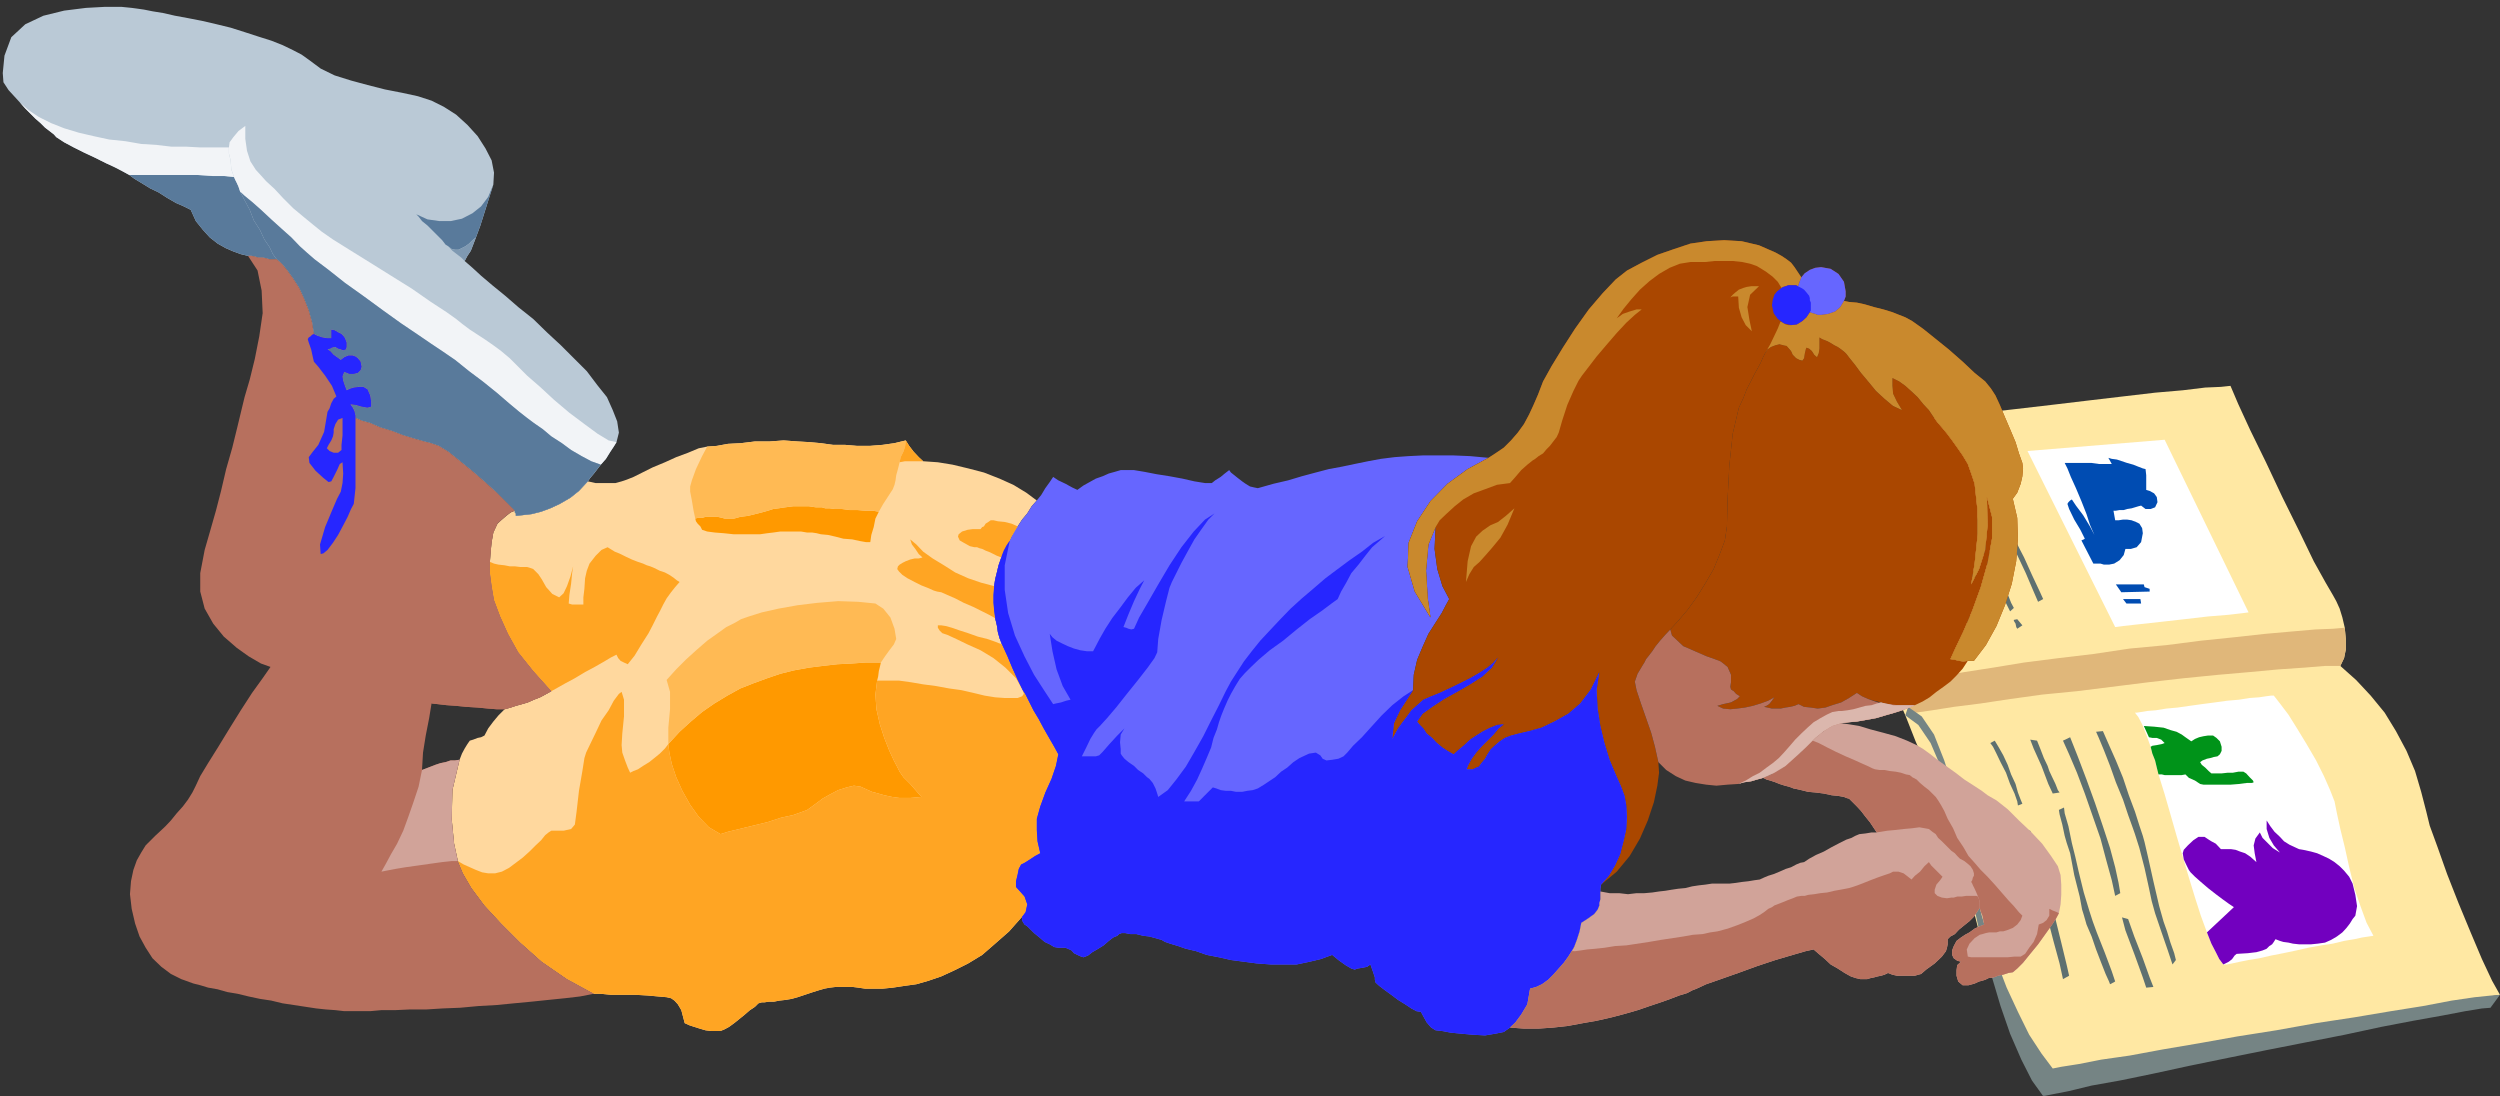 <?xml version="1.0" encoding="UTF-8" standalone="no"?>
<svg
   xmlns:ooo="http://xml.openoffice.org/svg/export"
   xmlns:dc="http://purl.org/dc/elements/1.1/"
   xmlns:cc="http://creativecommons.org/ns#"
   xmlns:rdf="http://www.w3.org/1999/02/22-rdf-syntax-ns#"
   xmlns:svg="http://www.w3.org/2000/svg"
   xmlns="http://www.w3.org/2000/svg"
   xmlns:sodipodi="http://sodipodi.sourceforge.net/DTD/sodipodi-0.dtd"
   xmlns:inkscape="http://www.inkscape.org/namespaces/inkscape"
   version="1.2"
   width="73.28mm"
   height="32.13mm"
   viewBox="0 0 7328 3213"
   preserveAspectRatio="xMidYMid"
   xml:space="preserve"
   id="svg195"
   sodipodi:docname="child7.svg"
   style="fill-rule:evenodd;stroke-width:28.222;stroke-linejoin:round"
   inkscape:version="0.92.5 (2060ec1f9f, 2020-04-08)"><rect x="0" y="0" width="7328" height="3213" fill="#333333" stroke="none"/><sodipodi:namedview
   pagecolor="#ffffff"
   bordercolor="#666666"
   borderopacity="1"
   objecttolerance="10"
   gridtolerance="10"
   guidetolerance="10"
   inkscape:pageopacity="0"
   inkscape:pageshadow="2"
   inkscape:window-width="664"
   inkscape:window-height="487"
   id="namedview197"
   showgrid="false"
   inkscape:zoom="0.2102413"
   inkscape:cx="138.48189"
   inkscape:cy="60.699211"
   inkscape:window-x="0"
   inkscape:window-y="0"
   inkscape:window-maximized="0"
   inkscape:current-layer="svg195" />
 <defs
   class="ClipPathGroup"
   id="defs8">
  <clipPath
   id="presentation_clip_path"
   clipPathUnits="userSpaceOnUse">
   <rect
   x="0"
   y="0"
   width="21000"
   height="29700"
   id="rect2" />
  </clipPath>
  <clipPath
   id="presentation_clip_path_shrink"
   clipPathUnits="userSpaceOnUse">
   <rect
   x="21"
   y="29"
   width="20958"
   height="29641"
   id="rect5" />
  </clipPath>
 </defs>
 <defs
   class="TextShapeIndex"
   id="defs12">
  <g
   ooo:slide="id1"
   ooo:id-list="id3"
   id="g10" />
 </defs>
 <defs
   class="EmbeddedBulletChars"
   id="defs44">
  <g
   id="bullet-char-template-57356"
   transform="matrix(4.8828125e-4,0,0,-4.8828125e-4,0,0)">
   <path
   d="M 580,1141 1163,571 580,0 -4,571 Z"
   id="path14"
   inkscape:connector-curvature="0" />
  </g>
  <g
   id="bullet-char-template-57354"
   transform="matrix(4.8828125e-4,0,0,-4.8828125e-4,0,0)">
   <path
   d="M 8,1128 H 1137 V 0 H 8 Z"
   id="path17"
   inkscape:connector-curvature="0" />
  </g>
  <g
   id="bullet-char-template-10146"
   transform="matrix(4.8828125e-4,0,0,-4.8828125e-4,0,0)">
   <path
   d="M 174,0 602,739 174,1481 1456,739 Z M 1358,739 309,1346 659,739 Z"
   id="path20"
   inkscape:connector-curvature="0" />
  </g>
  <g
   id="bullet-char-template-10132"
   transform="matrix(4.8828125e-4,0,0,-4.8828125e-4,0,0)">
   <path
   d="M 2015,739 1276,0 H 717 l 543,543 H 174 v 393 h 1086 l -543,545 h 557 z"
   id="path23"
   inkscape:connector-curvature="0" />
  </g>
  <g
   id="bullet-char-template-10007"
   transform="matrix(4.8828125e-4,0,0,-4.8828125e-4,0,0)">
   <path
   d="m 0,-2 c -7,16 -16,29 -25,39 l 381,530 c -94,256 -141,385 -141,387 0,25 13,38 40,38 9,0 21,-2 34,-5 21,4 42,12 65,25 l 27,-13 111,-251 280,301 64,-25 24,25 c 21,-10 41,-24 62,-43 C 886,937 835,863 770,784 769,783 710,716 594,584 L 774,223 c 0,-27 -21,-55 -63,-84 l 16,-20 C 717,90 699,76 672,76 641,76 570,178 457,381 L 164,-76 c -22,-34 -53,-51 -92,-51 -42,0 -63,17 -64,51 -7,9 -10,24 -10,44 0,9 1,19 2,30 z"
   id="path26"
   inkscape:connector-curvature="0" />
  </g>
  <g
   id="bullet-char-template-10004"
   transform="matrix(4.8828125e-4,0,0,-4.8828125e-4,0,0)">
   <path
   d="M 285,-33 C 182,-33 111,30 74,156 52,228 41,333 41,471 c 0,78 14,145 41,201 34,71 87,106 158,106 53,0 88,-31 106,-94 l 23,-176 c 8,-64 28,-97 59,-98 l 735,706 c 11,11 33,17 66,17 42,0 63,-15 63,-46 V 965 c 0,-36 -10,-64 -30,-84 L 442,47 C 390,-6 338,-33 285,-33 Z"
   id="path29"
   inkscape:connector-curvature="0" />
  </g>
  <g
   id="bullet-char-template-9679"
   transform="matrix(4.8828125e-4,0,0,-4.8828125e-4,0,0)">
   <path
   d="M 813,0 C 632,0 489,54 383,161 276,268 223,411 223,592 c 0,181 53,324 160,431 106,107 249,161 430,161 179,0 323,-54 432,-161 108,-107 162,-251 162,-431 0,-180 -54,-324 -162,-431 C 1136,54 992,0 813,0 Z"
   id="path32"
   inkscape:connector-curvature="0" />
  </g>
  <g
   id="bullet-char-template-8226"
   transform="matrix(4.8828125e-4,0,0,-4.8828125e-4,0,0)">
   <path
   d="m 346,457 c -73,0 -137,26 -191,78 -54,51 -81,114 -81,188 0,73 27,136 81,188 54,52 118,78 191,78 73,0 134,-26 185,-79 51,-51 77,-114 77,-187 0,-75 -25,-137 -76,-188 -50,-52 -112,-78 -186,-78 z"
   id="path35"
   inkscape:connector-curvature="0" />
  </g>
  <g
   id="bullet-char-template-8211"
   transform="matrix(4.8828125e-4,0,0,-4.8828125e-4,0,0)">
   <path
   d="M -4,459 H 1135 V 606 H -4 Z"
   id="path38"
   inkscape:connector-curvature="0" />
  </g>
  <g
   id="bullet-char-template-61548"
   transform="matrix(4.8828125e-4,0,0,-4.8828125e-4,0,0)">
   <path
   d="m 173,740 c 0,163 58,303 173,419 116,115 255,173 419,173 163,0 302,-58 418,-173 116,-116 174,-256 174,-419 0,-163 -58,-303 -174,-418 C 1067,206 928,148 765,148 601,148 462,206 346,322 231,437 173,577 173,740 Z"
   id="path41"
   inkscape:connector-curvature="0" />
  </g>
 </defs>
 <g
   id="g49"
   transform="translate(-6836,-13243)">
  <g
   id="id2"
   class="Master_Slide">
   <g
   id="bg-id2"
   class="Background" />
   <g
   id="bo-id2"
   class="BackgroundObjects" />
  </g>
 </g>
 <g
   class="SlideGroup"
   id="g193"
   transform="translate(-6836,-13243)">
  <g
   id="g191">
   <g
   id="container-id1">
    <g
   id="id1"
   class="Slide"
   clip-path="url(#presentation_clip_path)">
     <g
   class="Page"
   id="g187">
      <g
   class="Graphic"
   id="g185">
       <g
   id="id3">
        <rect
   class="BoundingBox"
   x="6836"
   y="13243"
   width="7328"
   height="3213"
   id="rect51"
   style="fill:none;stroke:none" />
        <defs
   id="defs56">
         <clipPath
   id="clip_path_1"
   clipPathUnits="userSpaceOnUse">
          <path
   d="m 6836,13243 h 7327 v 3212 H 6836 Z"
   id="path53"
   inkscape:connector-curvature="0" />
         </clipPath>
        </defs>
        <g
   clip-path="url(#clip_path_1)"
   id="g182">
         <path
   d="m 12421,15340 -53,-122 -54,-127 -56,-125 -51,-116 -48,-110 -43,-91 -36,-74 -25,-48 36,-5 56,-8 73,-10 87,-10 99,-11 106,-15 110,-12 114,-13 112,-13 109,-13 102,-12 94,-11 81,-7 66,-8 46,-2 28,-3 23,54 35,76 46,94 48,102 49,99 43,89 35,63 21,36 10,18 10,22 8,26 7,30 3,33 v 31 l -5,25 -11,23 46,41 43,46 41,50 33,54 31,58 25,59 18,61 15,58 10,41 23,63 28,79 33,84 36,87 33,78 30,64 23,41 -33,5 3,25 -39,8 -56,10 -71,13 -84,15 -94,18 -101,17 -107,21 -109,20 -109,20 -105,21 -101,18 -92,15 -78,15 -69,13 -51,10 -33,5 -56,-94 -46,-94 -40,-97 -31,-94 -28,-86 -20,-79 -15,-66 -13,-51 -8,-23 -10,-33 -15,-46 -20,-50 -26,-61 -25,-66 -31,-72 z"
   id="path58"
   inkscape:connector-curvature="0"
   style="fill:#ffe8a3;stroke:none" />
         <path
   d="m 13709,15083 3,33 v 31 l -5,25 -11,23 h -45 l -61,5 -74,5 -86,8 -92,8 -101,10 -105,12 -104,13 -104,13 -102,10 -94,13 -86,13 -79,10 -63,10 -49,7 -30,8 8,-20 v -21 l -3,-22 -5,-26 41,-13 58,-12 74,-13 84,-13 91,-15 102,-13 101,-12 107,-16 107,-10 101,-13 97,-10 91,-10 79,-7 69,-6 51,-2 z"
   id="path60"
   inkscape:connector-curvature="0"
   style="fill:#e0b77a;stroke:none" />
         <path
   d="m 12883,16113 -10,-46 -18,-66 -17,-66 -8,-43 -10,-46 -20,-71 -23,-66 -13,-33 23,2 23,64 17,66 11,56 10,33 13,40 17,69 16,66 7,31 z"
   id="path62"
   inkscape:connector-curvature="0"
   style="fill:#5e7070;stroke:none" />
         <path
   d="m 12751,15604 -2,-12 -8,-23 -13,-28 -12,-33 -16,-31 -12,-25 -10,-20 -8,-11 13,-7 12,20 13,23 13,28 10,28 13,28 7,25 8,21 5,12 z"
   id="path64"
   inkscape:connector-curvature="0"
   style="fill:#5e7070;stroke:none" />
         <path
   d="m 13021,16128 -3,-8 -10,-22 -13,-33 -15,-39 -13,-38 -15,-35 -8,-28 -5,-16 -7,-38 -16,-63 -12,-64 -10,-30 -6,-21 -7,-33 -8,-30 -2,-13 15,-7 2,17 11,38 10,49 10,40 10,44 15,61 16,53 10,31 12,33 23,58 21,56 10,30 z"
   id="path66"
   inkscape:connector-curvature="0"
   style="fill:#5e7070;stroke:none" />
         <path
   d="m 12853,15569 -13,-28 -20,-53 -23,-51 -10,-26 20,3 10,25 10,26 11,23 5,15 7,15 11,23 7,18 5,7 z"
   id="path68"
   inkscape:connector-curvature="0"
   style="fill:#5e7070;stroke:none" />
         <path
   d="m 13127,16138 -10,-30 -25,-69 -26,-69 -10,-38 18,5 18,51 25,64 20,56 11,28 z"
   id="path70"
   inkscape:connector-curvature="0"
   style="fill:#5e7070;stroke:none" />
         <path
   d="m 13036,15869 -10,-46 -16,-58 -17,-64 -23,-66 -23,-66 -23,-61 -23,-54 -18,-40 21,-10 23,58 25,66 25,69 23,68 21,64 15,56 10,46 5,30 z"
   id="path72"
   inkscape:connector-curvature="0"
   style="fill:#5e7070;stroke:none" />
         <path
   d="m 13204,16070 -13,-39 -20,-58 -18,-53 -10,-36 -8,-38 -13,-59 -15,-58 -13,-41 -7,-20 -13,-36 -15,-45 -21,-51 -17,-48 -18,-46 -15,-36 -8,-18 20,-2 18,41 20,45 21,51 17,51 18,48 13,41 10,30 5,18 10,43 16,72 17,73 13,46 10,28 10,33 11,31 5,20 z"
   id="path74"
   inkscape:connector-curvature="0"
   style="fill:#5e7070;stroke:none" />
         <path
   d="m 12429,14923 -8,-20 -13,-28 -15,-31 -15,-35 -13,-33 -13,-33 -7,-23 -3,-18 -5,-25 -10,-28 -8,-23 -7,-13 17,-2 13,28 8,27 7,26 5,20 6,15 7,23 13,33 13,33 15,36 13,31 10,22 5,13 z"
   id="path76"
   inkscape:connector-curvature="0"
   style="fill:#5e7070;stroke:none" />
         <path
   d="m 12609,15081 -8,-13 -15,-25 -18,-36 -17,-38 -21,-38 -15,-36 -13,-25 -7,-15 -5,-16 -11,-28 -12,-33 -16,-40 -15,-38 -15,-36 -10,-25 -8,-16 h 23 l 15,38 16,39 12,35 13,33 10,28 10,26 8,20 5,15 8,18 12,23 16,30 15,33 15,33 15,28 10,21 8,12 z"
   id="path78"
   inkscape:connector-curvature="0"
   style="fill:#5e7070;stroke:none" />
         <path
   d="m 12622,14938 -8,-7 -5,-10 -5,-10 -3,-3 11,-8 17,36 z"
   id="path80"
   inkscape:connector-curvature="0"
   style="fill:#5e7070;stroke:none" />
         <path
   d="m 12589,14862 -11,-23 -15,-28 -12,-30 -8,-23 -10,-28 -18,-38 -15,-33 -8,-18 v -5 -10 -8 -2 l 10,-3 3,13 7,13 5,15 8,10 5,18 10,28 11,28 7,17 8,21 12,30 13,28 8,16 z"
   id="path82"
   inkscape:connector-curvature="0"
   style="fill:#5e7070;stroke:none" />
         <path
   d="m 12749,15086 -3,-5 -2,-10 -5,-8 v -3 l 10,-2 15,18 z"
   id="path84"
   inkscape:connector-curvature="0"
   style="fill:#5e7070;stroke:none" />
         <path
   d="m 12728,15035 -5,-10 -10,-20 -13,-28 -15,-31 -15,-33 -13,-25 -7,-21 -5,-10 -6,-23 -12,-40 -13,-39 -5,-22 -8,-21 -17,-35 -18,-33 -10,-21 v -7 l 2,-8 3,-8 2,-2 10,20 5,10 13,26 15,28 8,18 5,20 10,30 8,28 5,18 8,20 15,36 15,38 10,21 10,22 16,39 15,38 8,15 z"
   id="path86"
   inkscape:connector-curvature="0"
   style="fill:#5e7070;stroke:none" />
         <path
   d="m 12810,15007 -13,-30 -23,-54 -25,-53 -13,-28 -10,-23 -18,-38 -15,-41 -8,-20 v -8 -10 l -2,-5 v -3 l -21,-15 -33,-76 10,-3 31,59 36,76 7,18 18,38 15,41 10,20 13,25 23,51 23,49 10,22 z"
   id="path88"
   inkscape:connector-curvature="0"
   style="fill:#5e7070;stroke:none" />
         <path
   d="m 13036,15081 -257,-516 402,-33 246,506 -15,2 -43,5 -61,5 -69,8 -71,8 -64,7 -45,5 z"
   id="path90"
   inkscape:connector-curvature="0"
   style="fill:#ffffff;stroke:none" />
         <path
   d="m 13353,16070 -12,-16 -10,-20 -13,-25 -13,-33 -18,-49 -17,-53 -18,-59 -18,-61 -18,-61 -18,-63 -17,-59 -18,-58 -5,-20 -5,-21 -8,-20 -5,-20 -13,-36 -12,-30 -11,-21 -10,-13 h 5 l 13,-2 18,-3 25,-2 31,-5 33,-3 35,-5 36,-5 38,-5 36,-5 35,-3 31,-5 28,-2 20,-3 15,-2 h 8 l 18,23 25,33 25,40 28,46 28,48 23,46 18,41 13,33 7,35 10,46 13,53 13,59 15,61 18,53 18,49 20,38 -13,2 -20,3 -23,5 -30,5 -33,8 -33,5 -39,7 -35,8 -38,8 -36,7 -35,8 -31,5 -25,5 -23,5 -15,3 z"
   id="path92"
   inkscape:connector-curvature="0"
   style="fill:#ffffff;stroke:none" />
         <path
   d="m 13140,15432 5,20 8,20 5,21 5,20 h 10 l 8,2 h 10 13 10 10 7 l 11,-2 10,10 18,8 15,10 10,2 h 10 18 23 28 l 25,-2 23,-3 h 15 l 5,-2 -2,-5 -10,-10 -10,-11 -8,-5 h -5 -10 l -16,3 h -15 l -18,2 h -12 -13 -5 l -8,-7 -10,-10 -10,-8 -5,-8 7,-5 13,-5 10,-2 10,-3 11,-2 7,-6 5,-10 v -12 l -5,-16 -10,-10 -10,-7 h -15 l -13,2 -13,3 -12,5 -11,7 -7,-5 -10,-7 -11,-8 -15,-8 -18,-5 -20,-7 -28,-3 -30,-2 15,33 10,2 h 13 l 13,5 10,10 -8,3 -15,3 -13,2 z"
   id="path94"
   inkscape:connector-curvature="0"
   style="fill:#009319;stroke:none" />
         <path
   d="m 13353,16070 -12,-16 -10,-20 -13,-25 -13,-33 79,-74 -15,-10 -18,-13 -20,-15 -23,-18 -21,-18 -17,-15 -13,-13 -5,-7 -8,-16 -7,-15 -3,-18 3,-10 12,-13 16,-15 15,-10 h 18 l 12,8 8,5 13,7 15,16 h 10 10 10 l 13,2 13,5 15,5 15,10 18,16 -5,-26 -3,-23 5,-20 13,-18 8,16 15,15 15,15 21,13 -18,-21 -13,-22 -8,-26 v -25 l 11,17 12,16 16,15 12,13 16,10 15,7 13,6 12,2 23,5 18,5 18,8 17,8 16,10 15,12 13,13 15,18 10,20 8,33 5,33 -5,28 -8,10 -8,13 -10,13 -12,13 -16,12 -17,10 -18,8 -21,3 -20,2 h -20 -15 l -18,-2 -13,-3 -15,-2 -10,-3 -13,-5 -5,8 -5,7 -8,5 -8,8 -12,5 -18,5 -25,3 -33,2 -6,5 -7,10 -10,8 z"
   id="path96"
   inkscape:connector-curvature="0"
   style="fill:#7200bf;stroke:none" />
         <path
   d="m 12888,14600 h 16 20 20 23 l 21,3 h 17 13 8 l -10,-18 10,3 15,2 15,5 15,5 18,5 15,6 13,5 8,2 2,18 v 18 15 10 l 10,3 13,7 8,11 2,15 -7,15 -13,5 h -15 l -13,-10 -8,2 -10,3 -10,3 -13,2 -10,3 h -12 l -11,2 h -7 l 5,28 h 10 l 13,-2 h 12 l 13,2 13,5 10,5 8,13 2,15 -5,26 -13,15 -17,5 h -16 l -5,18 -12,15 -16,10 -15,3 h -15 l -10,-3 h -13 -8 l -35,-68 7,-3 3,-2 v 0 0 l -13,-26 -18,-30 -15,-31 -5,-15 3,-5 5,-5 5,-3 2,3 10,15 21,28 20,33 13,25 -3,-7 -10,-23 -10,-31 -15,-38 -16,-38 -15,-33 -10,-25 z"
   id="path98"
   inkscape:connector-curvature="0"
   style="fill:#004cb2;stroke:none" />
         <path
   d="m 13038,14956 h 82 l 2,8 15,5 v 8 l -83,2 z"
   id="path100"
   inkscape:connector-curvature="0"
   style="fill:#004cb2;stroke:none" />
         <path
   d="m 13059,14999 h 51 l 2,13 h -43 z"
   id="path102"
   inkscape:connector-curvature="0"
   style="fill:#004cb2;stroke:none" />
         <path
   d="m 12446,15251 -23,-53 -38,-89 -48,-112 -53,-122 -51,-120 -46,-109 -35,-81 -18,-43 h -26 l 18,43 36,81 45,109 51,120 54,122 48,112 38,89 23,53 z"
   id="path104"
   inkscape:connector-curvature="0"
   style="fill:#758484;stroke:none" />
         <path
   d="m 12429,15315 40,28 36,53 30,76 28,87 23,91 18,87 15,78 13,59 13,53 20,66 25,72 28,73 33,71 33,67 36,55 33,44 25,-5 51,-8 66,-13 84,-12 97,-18 106,-18 112,-20 114,-18 117,-21 112,-17 107,-18 94,-15 84,-16 68,-10 49,-5 25,-2 -28,38 -25,2 -49,8 -68,13 -84,15 -94,18 -107,23 -112,22 -117,23 -114,23 -112,23 -106,23 -97,20 -84,15 -66,16 -51,10 -25,5 -33,-46 -31,-61 -33,-76 -28,-81 -25,-84 -23,-82 -18,-71 -12,-56 -10,-58 -16,-79 -20,-86 -23,-92 -25,-86 -33,-77 -36,-53 -38,-28 z"
   id="path106"
   inkscape:connector-curvature="0"
   style="fill:#758484;stroke:none" />
         <path
   d="m 12350,15302 12,3 11,2 12,3 h 13 13 12 13 13 l -28,12 -31,10 -28,8 -27,8 -28,5 -28,5 -23,2 -23,3 -26,8 -25,15 -25,20 -28,28 -28,26 -31,28 -33,20 -33,15 -18,5 -17,5 -21,3 -17,5 22,-10 21,-13 20,-10 20,-15 18,-13 18,-15 15,-16 15,-17 18,-21 18,-18 18,-17 18,-16 20,-12 18,-10 17,-8 18,-3 h 10 l 16,-2 17,-3 18,-5 18,-5 18,-2 15,-5 z"
   id="path108"
   inkscape:connector-curvature="0"
   style="fill:#ffe0ce;stroke:none" />
         <path
   d="m 9819,14786 13,-20 15,-18 13,-21 15,-17 -31,-23 -38,-23 -40,-18 -46,-18 -46,-12 -46,-11 -43,-7 -43,-3 -13,-12 -15,-16 -13,-17 -10,-16 -33,8 -35,5 -38,3 h -36 l -36,-3 h -35 l -36,-5 -33,-3 -35,-2 -41,-3 -41,3 h -43 l -41,5 -38,2 -33,6 -28,2 -25,5 -31,13 -35,13 -33,15 -36,15 -30,15 -26,13 -20,8 -15,5 -18,5 h -15 -15 -13 -15 l -13,-3 -10,-2 -26,28 -25,20 -31,18 -28,13 -27,10 -28,7 -26,3 -20,2 v -2 -5 l -3,-3 v -5 l -12,5 -13,10 -15,13 -11,10 -12,26 -5,28 -3,30 -2,28 v 33 l 5,38 7,41 18,48 23,51 30,54 44,55 53,59 -18,10 -15,8 -18,7 -18,8 -17,5 -18,5 -15,5 -18,5 -18,18 -15,18 -15,20 -11,21 -10,5 -10,2 -13,5 -10,3 -7,10 -8,13 -8,15 -7,18 -21,89 -2,86 7,71 11,51 15,36 25,43 38,51 49,53 56,56 63,56 74,51 79,43 h 20 l 30,3 h 36 35 l 36,2 33,3 23,2 13,3 10,7 10,11 10,17 10,38 13,6 15,5 16,5 17,5 16,2 h 15 13 l 12,-5 13,-7 15,-11 15,-12 16,-13 15,-13 15,-10 10,-10 10,-3 h 8 l 13,-2 h 15 l 15,-3 18,-2 18,-3 18,-5 15,-5 15,-5 15,-5 16,-5 17,-5 16,-3 17,-2 h 18 21 12 l 16,2 20,3 h 23 28 l 30,-3 33,-5 36,-5 35,-10 38,-13 39,-18 40,-20 41,-25 38,-33 41,-36 38,-43 10,-13 5,-23 -8,-23 -25,-28 v -17 l 5,-21 3,-15 7,-13 10,-5 16,-10 15,-10 15,-8 -8,-35 -2,-33 v -33 l 10,-36 15,-41 18,-40 13,-38 7,-34 -12,-22 -15,-26 -16,-28 -15,-28 -15,-25 -13,-26 -10,-20 -8,-13 -15,-30 -15,-33 -15,-36 -16,-35 -7,-18 -5,-18 -3,-20 -5,-21 -3,-22 -2,-23 v -23 l 2,-26 3,-20 5,-20 5,-21 8,-23 5,-12 13,-23 12,-26 z"
   id="path110"
   inkscape:connector-curvature="0"
   style="fill:#ffd89e;stroke:none" />
         <path
   d="m 11524,15213 -8,53 3,54 8,51 12,50 15,49 18,43 16,36 10,27 5,28 2,33 -2,36 -8,36 -10,38 -15,33 -18,30 -23,26 -2,12 v 16 18 l -3,15 -5,12 -10,13 -18,13 -20,13 -5,25 -8,25 -8,21 -7,12 -10,16 -13,18 -15,17 -16,18 -15,15 -18,13 -17,8 -18,5 -8,46 -18,30 -17,23 -16,15 -18,13 -25,5 -30,5 -36,-2 -33,-3 -31,-3 -27,-5 -18,-2 -13,-8 -13,-15 -10,-18 -7,-13 -13,-2 -15,-8 -18,-12 -21,-13 -20,-15 -18,-13 -17,-13 -11,-10 -2,-8 v -7 l -5,-15 -8,-23 -10,7 -15,3 -13,2 -8,3 -10,-3 -17,-10 -21,-15 -18,-15 -33,12 -33,8 -38,8 h -38 -38 l -41,-3 -38,-5 -38,-5 -35,-8 -36,-7 -31,-11 -30,-7 -23,-8 -23,-7 -15,-5 -10,-6 -18,-5 -18,-5 -18,-2 -20,-5 h -18 l -15,-3 h -10 l -8,3 -5,5 -12,5 -13,10 -15,13 -16,10 -17,10 -13,10 -13,5 -7,-2 -11,-5 -10,-5 -7,-8 -11,-5 -7,-3 h -10 -11 l -12,-2 -13,-8 -15,-7 -15,-13 -16,-13 -10,-10 -10,-10 -8,-5 -5,-8 -2,-5 v -3 -7 l 10,-13 5,-23 -8,-23 -25,-28 v -17 l 5,-21 3,-15 7,-13 10,-5 16,-10 15,-10 15,-8 -8,-35 -2,-33 v -33 l 10,-36 15,-41 18,-40 13,-38 7,-34 -12,-22 -15,-26 -16,-28 -15,-28 -15,-25 -13,-26 -10,-20 -8,-13 -15,-30 -15,-33 -15,-36 -16,-35 -7,-18 -5,-18 -3,-20 -5,-21 -3,-22 -2,-23 v -23 l 2,-26 3,-20 5,-20 5,-21 8,-23 2,-7 5,-13 8,-15 10,-15 5,-11 5,-10 5,-10 8,-10 13,-20 15,-18 13,-21 15,-17 13,-16 12,-20 13,-18 10,-15 15,10 21,10 20,11 15,7 18,-13 18,-10 18,-10 20,-7 18,-8 18,-5 17,-5 h 16 23 l 30,5 36,7 38,6 38,7 35,8 31,5 h 20 l 10,-8 16,-10 12,-10 13,-10 5,7 10,8 10,8 13,10 10,7 13,8 13,3 10,2 46,-13 43,-10 40,-12 41,-11 38,-10 38,-7 38,-8 39,-8 38,-7 40,-5 41,-3 41,-2 h 45 46 l 48,2 54,5 -61,33 -59,43 -50,51 -39,59 -25,63 -3,71 21,72 46,76 -8,-56 -5,-81 7,-77 21,-51 -3,64 8,59 15,50 20,38 -10,18 -12,23 -18,28 -21,33 -17,38 -16,38 -10,44 -2,45 -18,28 -20,31 -18,38 -5,46 7,-13 10,-18 13,-18 13,-17 13,-18 17,-15 18,-16 23,-10 25,-10 28,-13 31,-15 30,-15 26,-15 25,-16 18,-15 13,-15 -18,30 -28,26 -36,23 -38,22 -38,21 -35,23 -28,20 -16,23 8,10 10,10 10,15 16,13 12,13 18,15 15,10 18,10 13,-12 18,-15 17,-16 18,-12 21,-13 20,-10 20,-8 20,-2 -15,12 -15,18 -18,18 -18,18 -15,17 -13,18 -10,18 -5,13 h 8 10 l 10,-5 8,-3 7,-10 11,-13 7,-13 10,-15 13,-12 13,-11 15,-10 18,-7 23,-6 30,-7 36,-10 38,-18 41,-23 35,-30 31,-41 z"
   id="path112"
   inkscape:connector-curvature="0"
   style="fill:#6666ff;stroke:none" />
         <path
   d="m 9407,15238 -5,41 3,43 10,44 13,40 15,38 13,28 12,23 5,10 11,16 20,20 20,23 13,15 -33,3 h -31 l -22,-3 -23,-5 -18,-5 -18,-5 -18,-8 -15,-7 -20,-3 -21,5 -25,8 -23,12 -23,13 -20,15 -15,11 -10,7 -13,5 -28,10 -36,8 -40,13 -41,10 -41,10 -33,8 -22,7 -34,-20 -30,-31 -25,-35 -23,-41 -18,-40 -13,-39 -7,-33 -3,-25 33,-36 33,-30 33,-28 36,-25 38,-23 38,-21 38,-15 41,-15 38,-13 40,-10 44,-8 40,-5 44,-5 40,-2 43,-3 h 44 l -3,13 -3,12 -2,16 z"
   id="path114"
   inkscape:connector-curvature="0"
   style="fill:#ff9900;stroke:none" />
         <path
   d="m 8894,14796 15,5 23,3 26,2 28,3 h 28 25 25 l 21,-3 17,-2 21,-3 h 20 23 18 l 18,3 h 15 l 13,2 12,3 21,2 22,5 23,6 26,2 23,5 17,3 h 13 l 3,-21 7,-23 5,-25 10,-20 -17,-3 h -23 l -23,-2 h -23 l -23,-3 h -20 l -15,-2 h -13 l -10,-3 h -18 l -20,-3 h -23 -23 l -23,3 -20,3 -16,2 -15,5 -18,5 -20,5 -20,5 -23,3 -18,5 h -18 -10 l -7,-2 -13,-3 h -10 -13 -13 l -10,3 h -13 l -7,2 2,8 5,7 8,8 z"
   id="path116"
   inkscape:connector-curvature="0"
   style="fill:#ff9900;stroke:none" />
         <path
   d="m 9418,15185 h -44 l -43,3 -40,2 -44,5 -40,5 -44,8 -40,10 -38,13 -41,15 -38,15 -38,21 -38,23 -36,25 -33,28 -33,30 -33,36 v -48 l 5,-54 v -51 l -10,-35 28,-31 30,-30 31,-28 30,-26 31,-22 25,-18 26,-13 17,-10 23,-8 38,-12 49,-11 56,-10 58,-7 61,-5 59,2 50,5 23,15 21,26 12,33 5,30 -7,16 -13,17 -13,18 z"
   id="path118"
   inkscape:connector-curvature="0"
   style="fill:#ffba54;stroke:none" />
         <path
   d="m 9473,14598 3,-15 8,-16 5,-15 2,-18 -33,8 -35,5 -38,3 h -36 l -36,-3 h -35 l -36,-5 -33,-3 -35,-2 -41,-3 -41,3 h -43 l -41,5 -38,2 -33,6 -28,2 -15,28 -18,38 -12,33 -5,18 v 15 l 5,26 5,30 5,23 7,-2 h 13 l 10,-3 h 13 13 10 l 13,3 7,2 h 10 18 l 18,-5 23,-3 20,-5 20,-5 18,-5 15,-5 16,-2 20,-3 23,-3 h 23 23 l 20,3 h 18 l 10,3 h 13 l 15,2 h 20 l 23,3 h 23 l 23,2 h 23 l 17,3 13,-23 15,-23 13,-20 5,-13 3,-13 2,-15 5,-18 z"
   id="path120"
   inkscape:connector-curvature="0"
   style="fill:#ffba54;stroke:none" />
         <path
   d="m 9491,14534 10,16 13,17 15,16 13,12 h -15 -18 -20 l -16,3 3,-15 8,-16 5,-15 z"
   id="path122"
   inkscape:connector-curvature="0"
   style="fill:#ffa523;stroke:none" />
         <path
   d="m 8272,14890 v 33 l 5,38 7,41 18,48 23,51 30,54 44,55 53,59 18,-10 23,-13 28,-15 30,-18 28,-15 28,-16 20,-12 16,-8 5,10 7,8 10,5 11,5 20,-25 20,-33 21,-33 12,-23 5,-10 8,-16 8,-15 10,-20 10,-18 13,-18 12,-15 13,-15 -8,-5 -10,-8 -12,-8 -13,-7 -15,-5 -16,-8 -12,-5 -10,-3 -11,-5 -15,-5 -18,-7 -17,-8 -16,-8 -17,-7 -13,-8 -8,-5 -18,8 -17,17 -18,23 -8,21 -5,22 -2,31 -3,25 v 21 h -13 -10 -10 l -10,-3 2,-25 5,-33 3,-31 3,-20 -8,30 -10,28 -10,21 -13,12 -20,-10 -18,-20 -13,-23 -10,-15 -8,-8 -7,-7 -8,-3 -10,-3 h -8 -12 l -16,-2 h -15 l -15,-3 -18,-2 -13,-3 z"
   id="path124"
   inkscape:connector-curvature="0"
   style="fill:#ffa523;stroke:none" />
         <path
   d="m 9773,15132 16,35 15,36 15,33 15,30 8,13 10,20 13,26 15,25 15,28 16,28 15,26 12,22 -7,34 -13,38 -18,40 -15,41 -10,36 v 33 l 2,33 8,35 -15,8 -15,10 -16,10 -10,5 -7,13 -3,15 -5,21 v 17 l 25,28 8,23 -5,23 -10,13 -38,43 -41,36 -38,33 -41,25 -40,20 -39,18 -38,13 -35,10 -36,5 -33,5 -30,3 h -28 -23 l -20,-3 -16,-2 h -12 -21 -18 l -17,2 -16,3 -17,5 -16,5 -15,5 -15,5 -15,5 -18,5 -18,3 -18,2 -15,3 h -15 l -13,2 h -8 l -10,3 -10,10 -15,10 -15,13 -16,13 -15,12 -15,11 -13,7 -12,5 h -13 -15 l -16,-2 -17,-5 -16,-5 -15,-5 -13,-6 -10,-38 -10,-17 -10,-11 -10,-7 -13,-3 -23,-2 -33,-3 -36,-2 h -35 -36 l -30,-3 h -20 l -79,-43 -74,-51 -63,-56 -56,-56 -49,-53 -38,-51 -25,-43 -15,-36 17,10 18,8 18,8 18,7 18,3 h 20 l 20,-5 21,-11 20,-15 20,-15 20,-18 18,-18 16,-15 12,-15 10,-8 8,-5 h 15 21 l 22,-5 11,-13 5,-38 7,-61 10,-58 6,-38 5,-16 12,-25 16,-33 17,-36 21,-30 15,-28 15,-20 8,-6 7,23 v 49 l -5,50 -2,34 2,22 8,23 8,21 7,15 10,-5 13,-5 15,-10 18,-11 15,-12 16,-13 15,-15 10,-13 3,25 7,33 13,39 18,40 23,41 25,35 30,31 34,20 22,-7 33,-8 41,-10 41,-10 40,-13 36,-8 28,-10 13,-5 10,-7 15,-11 20,-15 23,-13 23,-12 25,-8 21,-5 20,3 15,7 18,8 18,5 18,5 23,5 22,3 h 31 l 33,-3 -13,-15 -20,-23 -20,-20 -11,-16 -5,-10 -12,-23 -13,-28 -15,-38 -13,-40 -10,-44 -3,-43 5,-41 h 31 33 l 36,5 35,6 38,5 38,7 36,5 35,8 33,8 31,5 28,2 h 23 15 l 13,-5 5,-7 -3,-11 -20,-35 -31,-31 -35,-28 -38,-23 -38,-17 -33,-16 -26,-12 -15,-5 -8,-8 -5,-8 v -7 h 10 l 13,2 18,5 23,8 25,8 28,10 28,7 23,8 z"
   id="path126"
   inkscape:connector-curvature="0"
   style="fill:#ffa523;stroke:none" />
         <path
   d="m 9750,14961 -2,26 v 23 l 2,23 3,22 -18,-10 -20,-10 -26,-13 -28,-12 -25,-13 -23,-10 -18,-8 -12,-2 -10,-3 -18,-8 -18,-7 -20,-10 -21,-11 -15,-10 -10,-10 -5,-7 2,-8 5,-5 8,-5 10,-5 13,-5 13,-3 h 12 l 11,-3 -11,-10 -10,-15 -10,-13 -5,-15 18,15 20,21 28,20 33,20 33,21 38,17 38,13 z"
   id="path128"
   inkscape:connector-curvature="0"
   style="fill:#ffa523;stroke:none" />
         <path
   d="m 9819,14786 -18,30 -12,26 -13,23 -5,12 -13,-5 -10,-5 -10,-5 -13,-5 -10,-5 -8,-2 -7,-3 h -8 l -13,-3 -18,-10 -12,-7 -5,-11 2,-7 10,-8 16,-5 15,-2 h 13 10 l 5,-6 5,-2 5,-8 8,-5 7,-5 h 8 l 13,3 20,2 20,5 z"
   id="path130"
   inkscape:connector-curvature="0"
   style="fill:#ffa523;stroke:none" />
         <path
   d="m 7878,14468 v -7 l -3,-13 -5,-10 -7,-10 15,2 18,5 17,3 11,-3 v -15 l -3,-18 -8,-18 -12,-7 h -13 l -15,2 -10,3 -11,5 -5,-13 -5,-15 -2,-13 5,-13 15,6 h 13 l 12,-3 8,-8 3,-10 -3,-15 -8,-10 -7,-5 -8,-3 h -13 l -12,5 -10,8 -11,-8 -10,-7 -10,-11 -8,-5 8,-2 5,-3 8,-2 h 2 l 8,5 8,2 7,3 8,-3 2,-7 v -13 l -5,-13 -5,-7 -5,-5 -10,-5 -10,-6 -10,-2 v 8 5 7 5 h -13 l -13,-2 -15,-5 -10,-5 -5,-33 -10,-36 -13,-33 -15,-33 -18,-28 -18,-25 -15,-18 -15,-13 h -11 -10 l -10,-3 -10,-2 h -13 l -10,-3 -10,-2 h -10 l -21,-5 -22,-8 -23,-10 -23,-13 -23,-18 -20,-22 -21,-26 -15,-33 -20,-10 -23,-10 -26,-15 -25,-16 -25,-12 -26,-16 -20,-12 -15,-11 -18,-10 -23,-12 -28,-13 -30,-15 -34,-16 -30,-15 -28,-15 -23,-15 -7,-8 -13,-10 -13,-10 -13,-13 -15,-13 -15,-15 -15,-15 -16,-18 -33,-36 -15,-23 -2,-27 5,-51 20,-54 41,-38 53,-25 61,-15 64,-8 55,-3 h 49 l 30,3 15,2 21,3 25,5 31,5 35,8 38,7 41,8 43,10 41,10 41,13 40,13 38,12 33,13 31,15 25,13 21,15 35,26 41,20 48,15 48,13 51,13 51,10 46,10 40,13 36,18 36,23 33,30 30,33 23,36 18,35 7,36 -2,35 -13,41 -13,41 -12,38 -13,35 -8,21 -7,18 -10,15 -8,15 23,20 25,23 33,28 38,31 38,33 44,35 40,39 41,38 38,38 38,38 31,41 28,35 17,38 13,33 5,33 -7,28 -8,13 -10,15 -13,21 -15,17 -10,13 -10,13 -11,13 -7,10 -26,28 -25,20 -31,18 -28,13 -27,10 -28,7 -26,3 -20,2 v -2 -5 l -3,-3 v -5 l -20,-20 -31,-31 -33,-30 -38,-33 -38,-31 -35,-28 -28,-17 -23,-8 -20,-5 -28,-8 -33,-10 -34,-13 -33,-10 -30,-13 -25,-7 z"
   id="path132"
   inkscape:connector-curvature="0"
   style="fill:#bac9d6;stroke:none" />
         <path
   d="m 8282,13784 -13,41 -13,41 -12,38 -13,35 -10,8 -10,10 -11,8 -10,5 -10,5 h -10 l -10,-2 -10,-8 -8,-5 -10,-13 -13,-13 -15,-15 -15,-15 -16,-13 -10,-13 -7,-7 33,15 35,5 h 33 l 33,-7 31,-16 25,-20 21,-28 z"
   id="path134"
   inkscape:connector-curvature="0"
   style="fill:#597a9b;stroke:none" />
         <path
   d="m 8231,13939 -8,21 -7,18 -10,15 -8,15 -10,-10 -13,-10 -13,-10 -12,-13 10,8 10,2 h 10 l 10,-5 10,-5 11,-8 10,-10 z"
   id="path136"
   inkscape:connector-curvature="0"
   style="fill:#7f99b2;stroke:none" />
         <path
   d="m 7215,13756 15,11 20,12 26,16 25,12 25,16 26,15 23,10 20,10 15,33 21,26 20,22 23,18 23,13 23,10 22,8 21,5 h 10 l 10,2 10,3 h 13 l 10,2 10,3 h 10 11 l -11,-15 -10,-21 -15,-22 -13,-28 -18,-28 -12,-31 -15,-28 -13,-25 -5,-15 -5,-11 -5,-10 -3,-7 -28,-3 h -35 l -44,-3 h -45 -46 -43 -38 z"
   id="path138"
   inkscape:connector-curvature="0"
   style="fill:#597a9b;stroke:none" />
         <path
   d="m 6894,13543 16,18 15,15 15,15 15,13 13,13 13,10 13,10 7,8 23,15 28,15 30,15 34,16 30,15 28,13 23,12 18,10 h 28 38 43 46 45 l 44,3 h 35 l 28,3 -8,-23 -2,-26 -5,-20 v -18 h -23 -31 -33 l -38,-2 h -43 l -43,-5 -46,-3 -46,-8 -48,-5 -46,-10 -43,-10 -43,-13 -38,-15 -36,-18 -30,-20 z"
   id="path140"
   inkscape:connector-curvature="0"
   style="fill:#f2f4f7;stroke:none" />
         <path
   d="m 8643,14539 -8,13 -10,15 -13,21 -15,17 -28,-10 -28,-15 -31,-18 -27,-20 -31,-20 -25,-21 -26,-18 -20,-15 -23,-18 -30,-25 -36,-31 -41,-33 -40,-30 -41,-33 -38,-26 -33,-22 -38,-26 -49,-33 -53,-38 -56,-41 -56,-40 -48,-38 -41,-31 -23,-20 -20,-18 -25,-26 -28,-25 -31,-28 -30,-28 -26,-23 -22,-18 -13,-12 -5,-15 -5,-11 -5,-10 -3,-7 -8,-23 -2,-26 -5,-20 v -18 l 2,-15 11,-15 15,-18 20,-15 v 38 l 5,35 10,31 16,25 12,13 18,20 25,23 26,28 28,28 30,25 28,23 26,21 33,23 48,30 58,36 64,40 61,38 56,39 46,30 28,20 20,16 20,15 23,15 23,15 23,16 23,17 25,21 23,23 28,28 38,33 41,38 45,38 44,33 38,28 33,20 z"
   id="path142"
   inkscape:connector-curvature="0"
   style="fill:#f2f4f7;stroke:none" />
         <path
   d="m 7647,14003 15,13 15,18 18,25 18,28 15,33 13,33 10,36 5,33 10,5 15,5 13,2 h 13 v -5 -7 -5 -8 l 10,2 10,6 10,5 5,5 5,7 5,13 v 13 l -2,7 -8,3 -7,-3 -8,-2 -8,-5 h -2 l -8,2 -5,3 -8,2 8,5 10,11 10,7 11,8 10,-8 12,-5 h 13 l 8,3 7,5 8,10 3,15 -3,10 -8,8 -12,3 h -13 l -15,-6 -5,13 2,13 5,15 5,13 11,-5 10,-3 15,-2 h 13 l 12,7 8,18 3,18 v 15 l -11,3 -17,-3 -18,-5 -15,-2 7,10 5,10 3,13 v 7 l 18,8 25,7 30,13 33,10 34,13 33,10 28,8 20,5 23,8 28,17 35,28 38,31 38,33 33,30 31,31 20,20 v 5 l 3,3 v 5 2 l 20,-2 26,-3 28,-7 27,-10 28,-13 31,-18 25,-20 26,-28 7,-10 11,-13 10,-13 10,-13 -28,-10 -28,-15 -31,-18 -27,-20 -31,-20 -25,-21 -26,-18 -20,-15 -23,-18 -30,-25 -36,-31 -41,-33 -40,-30 -41,-33 -38,-26 -33,-22 -38,-26 -49,-33 -53,-38 -56,-41 -56,-40 -48,-38 -41,-31 -23,-20 -20,-18 -25,-26 -28,-25 -31,-28 -30,-28 -26,-23 -22,-18 -13,-12 13,25 15,28 12,31 18,28 13,28 15,22 10,21 z"
   id="path144"
   inkscape:connector-curvature="0"
   style="fill:#597a9b;stroke:none" />
         <path
   d="m 12241,14125 2,-5 3,-8 v -7 -8 l -5,-28 -16,-23 -23,-15 -28,-5 -17,2 -16,6 -15,10 -10,12 -10,-15 -10,-15 -10,-13 -13,-10 -15,-10 -18,-10 -23,-10 -25,-11 -51,-12 -51,-3 -51,3 -48,7 -48,16 -49,17 -46,23 -43,23 -33,26 -38,40 -41,48 -40,56 -36,56 -33,54 -25,45 -15,39 -13,30 -13,28 -15,28 -18,25 -20,23 -21,21 -22,15 -23,15 -61,33 -59,43 -50,51 -39,59 -25,63 -3,71 21,72 46,76 -8,-56 -5,-81 7,-77 21,-51 -3,64 8,59 15,50 20,38 -10,18 -12,23 -18,28 -21,33 -17,38 -16,38 -10,44 -2,45 -18,28 -20,31 -18,38 -5,46 7,-13 10,-18 13,-18 13,-17 13,-18 17,-15 18,-16 23,-10 25,-10 28,-13 31,-15 30,-15 26,-15 25,-16 18,-15 13,-15 -18,30 -28,26 -36,23 -38,22 -38,21 -35,23 -28,20 -16,23 8,10 10,10 10,15 16,13 12,13 18,15 15,10 18,10 13,-12 18,-15 17,-16 18,-12 21,-13 20,-10 20,-8 20,-2 -15,12 -15,18 -18,18 -18,18 -15,17 -13,18 -10,18 -5,13 h 8 10 l 10,-5 8,-3 7,-10 11,-13 7,-13 10,-15 13,-12 13,-11 15,-10 18,-7 23,-6 30,-7 36,-10 38,-18 41,-23 35,-30 31,-41 25,-51 -8,53 3,54 8,51 12,50 15,49 18,43 16,36 10,27 5,28 2,33 -2,36 -8,36 -10,38 -15,33 -18,30 -23,26 46,-38 38,-46 30,-51 23,-53 18,-54 10,-48 5,-38 -2,-31 -10,-45 -11,-41 -15,-43 -15,-43 -13,-39 -5,-25 8,-23 15,-25 5,-8 5,-10 8,-10 10,-13 10,-15 13,-16 15,-17 15,-16 23,-25 28,-33 26,-36 25,-40 25,-43 18,-44 15,-40 6,-41 2,-81 5,-97 10,-94 18,-76 13,-28 10,-26 13,-25 10,-20 10,-18 8,-15 7,-16 5,-10 8,-13 10,-7 13,-5 12,-3 11,3 10,2 7,8 6,7 5,11 10,10 10,5 8,2 5,-7 2,-13 3,-13 2,-5 8,3 8,7 7,11 8,7 5,-12 2,-13 v -15 -18 l 8,5 13,5 10,5 13,8 10,5 10,7 10,8 5,5 10,13 16,20 17,23 21,25 23,28 25,23 25,21 26,12 -15,-25 -11,-23 -2,-23 v -23 l 20,10 18,13 20,18 16,15 17,21 16,17 12,18 13,18 13,15 15,18 15,20 15,21 16,23 15,25 10,28 10,30 8,74 v 84 l -8,76 -10,61 23,-45 18,-56 7,-72 -2,-83 15,58 v 64 l -13,71 -20,71 -25,69 -26,61 -23,48 -15,33 13,2 12,3 13,2 13,-2 h 18 l 35,-46 31,-56 25,-61 20,-63 13,-66 5,-66 -2,-61 -13,-56 13,-18 10,-26 5,-22 2,-23 -2,-16 -10,-28 -10,-33 -16,-38 -15,-35 -15,-36 -13,-28 -13,-20 -17,-21 -31,-25 -35,-33 -41,-36 -41,-33 -35,-28 -31,-22 -20,-11 -18,-7 -20,-8 -26,-8 -28,-7 -27,-8 -23,-5 -23,-2 z"
   id="path146"
   inkscape:connector-curvature="0"
   style="fill:#aa4700;stroke:none" />
         <path
   d="m 12515,14481 13,15 15,18 15,20 15,21 16,23 15,25 10,28 10,30 8,74 v 84 l -8,76 -10,61 23,-45 18,-56 7,-72 -2,-83 15,58 v 64 l -13,71 -20,71 -25,69 -26,61 -23,48 -15,33 13,2 12,3 13,2 13,-2 -15,23 -18,20 -18,18 -20,15 -21,15 -20,16 -20,12 -23,11 h -13 -13 -12 -13 -13 l -12,-3 -11,-2 -12,-3 -21,-5 -17,-5 -18,-8 -15,-10 -23,15 -23,13 -26,8 -20,7 -23,3 -20,-3 -20,-2 -16,-8 -12,5 -13,3 -13,2 -15,3 h -13 -12 l -13,-3 -10,-2 7,-3 8,-5 8,-10 7,-10 -18,10 -22,8 -23,7 -23,5 -23,3 -20,2 -21,-2 -17,-8 17,-5 23,-5 18,-10 8,-8 -11,-7 -7,-8 -8,-5 -2,-8 2,-13 v -22 l -10,-23 -20,-16 -18,-7 -23,-8 -23,-10 -23,-10 -23,-10 -17,-16 -16,-15 -5,-18 23,-25 28,-33 26,-36 25,-40 25,-43 18,-44 15,-40 6,-41 2,-81 5,-97 10,-94 18,-76 13,-28 10,-26 13,-25 10,-20 10,-18 8,-15 7,-16 5,-10 8,-13 10,-7 13,-5 12,-3 11,3 10,2 7,8 6,7 5,11 10,10 10,5 8,2 5,-7 2,-13 3,-13 2,-5 8,3 8,7 7,11 8,7 5,-12 2,-13 v -15 -18 l 8,5 13,5 10,5 13,8 10,5 10,7 10,8 5,5 10,13 16,20 17,23 21,25 23,28 25,23 25,21 26,12 -15,-25 -11,-23 -2,-23 v -23 l 20,10 18,13 20,18 16,15 17,21 16,17 12,18 z"
   id="path148"
   inkscape:connector-curvature="0"
   style="fill:#aa4700;stroke:none" />
         <path
   d="m 11133,14949 5,-61 10,-44 15,-28 18,-17 23,-16 23,-10 23,-18 25,-22 -20,48 -21,38 -23,28 -20,23 -18,20 -17,15 -13,21 z"
   id="path150"
   inkscape:connector-curvature="0"
   style="fill:#c9892d;stroke:none" />
         <path
   d="m 11971,14214 -18,-18 -12,-23 -8,-28 -2,-33 h -3 -8 -5 l -7,3 7,-8 8,-7 10,-8 13,-5 10,-3 13,-2 h 10 13 l -26,25 -8,36 6,38 z"
   id="path152"
   inkscape:connector-curvature="0"
   style="fill:#c9892d;stroke:none" />
         <path
   d="m 12058,14087 5,-3 7,-2 8,-3 h 8 5 5 5 l 5,3 v 2 l 2,-7 3,-8 2,-5 3,-8 -10,-15 -10,-15 -10,-13 -13,-10 -15,-10 -18,-10 -23,-10 -25,-11 -51,-12 -51,-3 -51,3 -48,7 -48,16 -49,17 -46,23 -43,23 -33,26 -38,40 -41,48 -40,56 -36,56 -33,54 -25,45 -15,39 -13,30 -13,28 -15,28 -18,25 -20,23 -21,21 -22,15 -23,15 -61,33 -59,43 -50,51 -39,59 -25,63 -3,71 21,72 46,76 -8,-56 -5,-81 7,-77 21,-51 12,-20 21,-20 23,-21 25,-20 31,-18 33,-12 35,-13 38,-5 16,-18 17,-20 18,-16 15,-12 8,-5 10,-8 13,-8 10,-12 10,-10 10,-13 10,-13 6,-13 10,-35 15,-46 18,-41 15,-30 10,-15 20,-26 23,-30 28,-33 31,-36 28,-30 25,-23 20,-16 h -15 l -20,6 -20,7 -18,13 20,-28 23,-28 25,-28 28,-25 28,-21 31,-18 30,-12 31,-5 h 20 23 l 28,-3 h 28 25 l 28,3 23,5 20,7 26,16 20,15 15,15 z"
   id="path154"
   inkscape:connector-curvature="0"
   style="fill:#c9892d;stroke:none" />
         <path
   d="m 12055,14186 8,3 7,5 8,2 h 8 l 17,-2 16,-10 12,-11 10,-15 v 0 l 8,3 8,2 7,3 h 10 l 21,-3 20,-7 15,-13 11,-18 15,3 23,2 23,5 27,8 28,7 26,8 20,8 18,7 20,11 31,22 35,28 41,33 41,36 35,33 31,25 17,21 13,20 13,28 15,36 15,35 16,38 10,33 10,28 2,16 -2,23 -5,22 -10,26 -13,18 13,56 2,61 -5,66 -13,66 -20,63 -25,61 -31,56 -35,46 h -18 l -13,2 -13,-2 -12,-3 -13,-2 15,-33 23,-48 26,-61 25,-69 20,-71 13,-71 v -64 l -15,-58 2,83 -7,72 -18,56 -23,45 10,-61 8,-76 v -84 l -8,-74 -10,-30 -10,-28 -15,-25 -16,-23 -15,-21 -15,-20 -15,-18 -13,-15 -13,-18 -12,-18 -16,-17 -17,-21 -16,-15 -20,-18 -18,-13 -20,-10 v 23 l 2,23 11,23 15,25 -26,-12 -25,-21 -25,-23 -23,-28 -21,-25 -17,-23 -16,-20 -10,-13 -5,-5 -10,-8 -10,-7 -10,-5 -13,-8 -10,-5 -13,-5 -8,-5 v 18 15 l -2,13 -5,12 -8,-7 -7,-11 -8,-7 -8,-3 -2,5 -3,13 -2,13 -5,7 -8,-2 -10,-5 -10,-10 -5,-11 -6,-7 -7,-8 -10,-2 -11,-3 -12,3 -13,5 -10,7 -8,13 16,-28 12,-25 10,-21 z"
   id="path156"
   inkscape:connector-curvature="0"
   style="fill:#c9892d;stroke:none" />
         <path
   d="m 12241,14125 2,-5 3,-8 v -7 -8 l -5,-28 -16,-23 -23,-15 -28,-5 -17,2 -16,6 -15,10 -10,12 -3,8 -2,5 -3,8 -2,7 v 3 2 6 2 5 5 8 l 2,5 5,10 8,13 10,7 10,8 8,3 8,2 7,3 h 10 l 21,-3 20,-7 15,-13 z"
   id="path158"
   inkscape:connector-curvature="0"
   style="fill:#6666ff;stroke:none" />
         <path
   d="m 12141,14158 3,-5 v -5 -5 -5 -8 l -3,-7 v -6 l -2,-7 -8,-10 -7,-8 -8,-5 -10,-5 -5,-3 h -5 -5 -5 -8 l -8,3 -7,2 -5,3 -13,10 -8,10 -5,16 -2,15 5,23 12,17 18,13 21,5 17,-2 16,-10 12,-11 z"
   id="path160"
   inkscape:connector-curvature="0"
   style="fill:#2626ff;stroke:none" />
         <path
   d="m 9796,14827 -10,15 -8,15 -5,13 -2,7 -8,23 -5,21 -5,20 -3,20 -2,26 v 23 l 2,23 3,22 5,21 3,20 5,18 7,18 16,35 15,36 15,33 15,30 8,13 10,20 13,26 15,25 15,28 16,28 15,26 12,22 -7,34 -13,38 -18,40 -15,41 -10,36 v 33 l 2,33 8,35 -15,8 -15,10 -16,10 -10,5 -7,13 -3,15 -5,21 v 17 l 25,28 8,23 -5,23 -10,13 v 7 3 l 2,5 5,8 8,5 10,10 10,10 16,13 15,13 15,7 13,8 12,2 h 11 10 l 7,3 11,5 7,8 10,5 11,5 7,2 13,-5 13,-10 17,-10 16,-10 15,-13 13,-10 12,-5 5,-5 8,-3 h 10 l 15,3 h 18 l 20,5 18,2 18,5 18,5 10,6 15,5 23,7 23,8 30,7 31,11 36,7 35,8 38,5 38,5 41,3 h 38 38 l 38,-8 33,-8 33,-12 18,15 21,15 17,10 10,3 8,-3 13,-2 15,-3 10,-7 8,23 5,15 v 7 l 2,8 11,10 17,13 18,13 20,15 21,13 18,12 15,8 13,2 7,13 10,18 13,15 13,8 18,2 27,5 31,3 33,3 36,2 30,-5 25,-5 18,-13 16,-15 17,-23 18,-30 8,-46 18,-5 17,-8 18,-13 15,-15 16,-18 15,-17 13,-18 10,-16 7,-12 8,-21 8,-25 5,-25 20,-13 18,-13 10,-13 5,-12 3,-15 v -18 -16 l 2,-12 23,-26 18,-30 15,-33 10,-38 8,-36 2,-36 -2,-33 -5,-28 -10,-27 -16,-36 -18,-43 -15,-49 -12,-50 -8,-51 -3,-54 8,-53 -25,51 -31,41 -35,30 -41,23 -38,18 -36,10 -30,7 -23,6 -18,7 -15,10 -13,11 -13,12 -10,15 -7,13 -11,13 -7,10 -8,3 -10,5 h -10 -8 l 5,-13 10,-18 13,-18 15,-17 18,-18 18,-18 15,-18 15,-12 -20,2 -20,8 -20,10 -21,13 -18,12 -17,16 -18,15 -13,12 -18,-10 -15,-10 -18,-15 -12,-13 -16,-13 -10,-15 -10,-10 -8,-10 16,-23 28,-20 35,-23 38,-21 38,-22 36,-23 28,-26 18,-30 -13,15 -18,15 -25,16 -26,15 -30,15 -31,15 -28,13 -25,10 -23,10 -18,16 -17,15 -13,18 -13,17 -13,18 -10,18 -7,13 5,-46 18,-38 20,-31 18,-28 -28,18 -33,26 -31,30 -30,33 -28,31 -26,25 -17,20 -11,11 -15,7 -18,3 -17,2 -11,-5 -7,-10 -13,-8 -20,3 -28,13 -18,12 -18,16 -18,12 -17,16 -18,12 -15,10 -18,11 -15,5 -16,2 -15,3 h -18 l -15,-3 h -15 l -15,-2 -13,-5 -10,-3 -10,10 -13,13 -10,10 -8,8 h -13 -12 -10 -8 l 20,-31 18,-33 15,-33 13,-30 13,-31 7,-28 10,-25 6,-21 7,-20 8,-20 10,-23 10,-20 13,-23 13,-21 15,-17 18,-18 22,-21 33,-28 39,-28 40,-33 38,-30 36,-25 28,-21 18,-13 10,-22 15,-26 15,-28 21,-25 20,-26 20,-25 21,-18 17,-15 -35,20 -33,26 -36,25 -35,26 -36,27 -36,31 -33,28 -33,30 -30,31 -31,33 -28,30 -25,31 -23,30 -20,31 -18,28 -15,28 -20,41 -23,45 -23,46 -26,46 -25,43 -28,38 -25,31 -28,20 -3,-10 -5,-15 -8,-16 -10,-12 -7,-5 -11,-11 -15,-10 -12,-12 -16,-11 -12,-10 -8,-10 -3,-5 v -13 l -2,-20 2,-23 11,-18 -21,21 -23,25 -20,23 -10,10 -10,3 h -16 -15 -10 l 13,-26 12,-25 11,-18 7,-10 10,-10 21,-23 28,-33 30,-38 33,-41 28,-36 20,-28 8,-17 3,-39 10,-56 13,-55 10,-39 7,-17 13,-26 15,-30 18,-33 20,-36 21,-30 20,-28 18,-18 -28,18 -33,35 -36,46 -35,53 -33,56 -31,54 -25,43 -15,33 -8,2 -8,-2 -7,-3 -8,-2 15,-38 16,-38 17,-36 13,-25 -25,22 -23,28 -23,31 -23,30 -20,31 -16,28 -12,23 -8,15 h -18 l -20,-3 -18,-5 -18,-7 -17,-8 -16,-8 -12,-10 -8,-10 8,51 12,53 18,49 23,40 -13,3 -15,5 -15,3 -8,2 -25,-38 -31,-48 -28,-54 -28,-61 -20,-66 -10,-68 v -72 z"
   id="path162"
   inkscape:connector-curvature="0"
   style="fill:#2626ff;stroke:none" />
         <path
   d="m 12004,15523 21,-8 17,-10 21,-12 17,-16 18,-15 18,-15 18,-18 15,-15 10,-10 13,-11 10,-7 10,-8 10,-7 11,-3 10,-5 h 10 l 23,3 30,5 33,10 38,10 36,10 33,13 28,13 20,12 18,13 23,18 25,18 28,20 26,20 28,18 23,15 17,13 26,15 33,26 33,33 35,33 33,35 26,36 20,30 8,26 2,28 v 30 l -2,28 -5,26 -8,15 -13,20 -20,28 -20,28 -23,28 -21,26 -17,17 -13,11 -13,2 -15,5 -15,3 -13,5 -15,2 -10,5 -10,3 -8,2 -13,6 -18,5 h -17 l -13,-11 -5,-17 v -16 l 2,-15 11,-10 -11,-3 -10,-7 -5,-10 v -13 l 5,-13 8,-15 13,-10 12,-8 13,-7 15,-11 15,-7 13,-5 -2,-10 -3,-16 -5,-12 -3,-11 -7,11 -10,15 -13,13 -15,12 -16,13 -12,13 -13,7 -8,8 v 8 7 l -2,10 -3,10 -12,16 -21,20 -25,18 -15,13 -8,2 -10,3 h -10 -16 -12 -15 l -13,-3 -13,-5 -10,5 -10,3 -10,2 -11,3 -10,2 -10,3 h -10 -10 l -13,-3 -15,-5 -18,-10 -20,-13 -21,-12 -17,-16 -18,-15 -15,-13 -23,5 -38,11 -51,15 -54,18 -55,20 -51,18 -43,15 -28,13 -13,5 -15,8 -23,7 -26,10 -28,10 -33,11 -35,12 -38,11 -38,10 -44,10 -40,7 -43,8 -44,5 -43,3 h -43 l -41,-3 16,-15 17,-23 18,-30 8,-46 18,-5 17,-8 18,-13 15,-15 16,-18 15,-17 13,-18 10,-16 7,-12 8,-21 8,-25 5,-25 20,-13 18,-13 10,-13 5,-12 v -8 l 3,-10 v -13 -10 l 27,5 h 28 l 26,3 25,-3 h 23 l 23,-2 20,-3 18,-2 18,-3 20,-3 21,-2 20,-5 20,-3 18,-2 20,-3 h 16 15 20 l 18,-2 20,-3 18,-2 18,-3 15,-2 13,-6 12,-5 16,-5 17,-7 18,-8 16,-5 15,-8 12,-5 11,-2 15,-10 20,-11 23,-10 23,-13 23,-12 20,-10 15,-5 11,-6 12,-5 18,-2 18,-3 h 15 l -8,-12 -12,-18 -13,-16 -13,-17 -12,-13 -13,-13 -10,-10 -8,-2 -7,-3 -16,-3 -20,-2 -23,-5 -23,-3 -23,-2 -20,-5 -13,-3 -10,-2 -13,-5 -12,-3 -16,-5 -12,-5 -15,-5 -11,-3 z"
   id="path164"
   inkscape:connector-curvature="0"
   style="fill:#d1a399;stroke:none" />
         <path
   d="m 11732,15088 -15,16 -15,17 -13,16 -10,15 -10,13 -8,10 -5,10 -5,8 -15,25 -8,23 5,25 13,39 15,43 15,43 11,41 10,45 23,23 28,18 28,13 30,7 31,5 30,3 33,-3 31,-2 17,-5 21,-3 17,-5 18,-5 33,-15 33,-20 31,-28 28,-26 28,-28 25,-20 25,-15 26,-8 23,-3 23,-2 28,-5 28,-5 27,-8 28,-8 31,-10 28,-12 h -26 -25 l -23,-3 -23,-2 -20,-6 -20,-7 -18,-8 -15,-10 -23,15 -23,13 -26,8 -20,7 -23,3 -20,-3 -20,-2 -16,-8 -12,5 -13,3 -13,2 -15,3 h -13 -12 l -13,-3 -10,-2 7,-3 8,-5 8,-10 7,-10 -18,10 -22,8 -23,7 -23,5 -23,3 -20,2 -21,-2 -17,-8 17,-5 23,-5 18,-10 8,-8 -11,-7 -7,-8 -8,-5 -2,-8 2,-13 v -22 l -10,-23 -20,-16 -18,-7 -23,-8 -23,-10 -23,-10 -23,-10 -17,-16 -16,-15 z"
   id="path166"
   inkscape:connector-curvature="0"
   style="fill:#b7705e;stroke:none" />
         <path
   d="m 7756,14222 10,5 15,5 13,2 h 13 v -5 -7 -5 -8 l 10,2 10,6 10,5 5,5 5,7 5,13 v 13 l -2,7 -8,3 -7,-3 -8,-2 -8,-5 h -2 l -8,2 -5,3 -8,2 8,5 10,11 10,7 11,8 10,-8 12,-5 h 13 l 8,3 7,5 8,10 3,15 -3,10 -8,8 -12,3 h -13 l -15,-6 -5,13 2,13 5,15 5,13 11,-5 10,-3 15,-2 h 13 l 12,7 8,18 3,18 v 15 l -11,3 -17,-3 -18,-5 -15,-2 7,10 5,10 3,13 v 7 l 18,8 25,7 30,13 33,10 34,13 33,10 28,8 20,5 23,8 28,17 35,28 38,31 38,33 33,30 31,31 20,20 -12,5 -13,10 -15,13 -11,10 -12,26 -5,28 -3,30 -2,28 v 33 l 5,38 7,41 18,48 23,51 30,54 44,55 53,59 -18,10 -15,8 -18,7 -18,8 -17,5 -18,5 -15,5 -18,5 h -23 l -25,-2 -31,-3 -33,-2 -30,-3 -28,-2 -26,-3 -18,-2 -7,43 -10,51 -8,50 -3,51 13,-5 13,-5 13,-5 15,-5 15,-3 15,-5 h 13 l 13,-2 -21,89 -2,86 7,71 11,51 15,36 25,43 38,51 49,53 56,56 63,56 74,51 79,43 -41,8 -43,5 -49,5 -48,5 -53,5 -51,5 -53,3 -54,5 -51,2 -48,3 h -48 l -43,2 h -41 l -33,3 h -31 -22 -23 l -26,-3 -28,-2 -28,-3 -33,-5 -33,-5 -33,-5 -33,-8 -33,-5 -33,-7 -33,-8 -30,-5 -28,-8 -28,-5 -23,-7 -20,-5 -36,-13 -30,-15 -28,-21 -26,-25 -20,-31 -18,-33 -13,-38 -10,-43 -5,-43 3,-38 7,-33 10,-28 13,-23 13,-21 15,-15 13,-13 13,-12 17,-16 16,-17 17,-21 18,-20 15,-20 13,-21 10,-20 13,-28 23,-38 30,-48 33,-54 33,-53 33,-51 31,-43 23,-33 -28,-10 -36,-21 -35,-25 -38,-33 -31,-38 -25,-44 -13,-50 v -54 l 13,-68 17,-59 16,-56 15,-58 15,-64 18,-63 15,-61 13,-54 8,-33 15,-51 15,-61 13,-66 10,-68 -3,-66 -12,-59 -28,-43 h 10 l 10,2 10,3 h 13 l 10,2 10,3 h 10 11 l 15,13 15,18 18,25 18,28 15,33 13,33 10,36 z"
   id="path168"
   inkscape:connector-curvature="0"
   style="fill:#b7705e;stroke:none" />
         <path
   d="m 11443,16031 -10,16 -13,18 -15,17 -16,18 -15,15 -18,13 -17,8 -18,5 -8,46 -18,30 -17,23 -16,15 41,3 h 43 l 43,-3 44,-5 43,-8 40,-7 44,-10 38,-10 38,-11 35,-12 33,-11 28,-10 26,-10 23,-7 15,-8 13,-5 28,-13 43,-15 51,-18 55,-20 54,-18 51,-15 38,-11 23,-5 15,13 18,15 17,16 21,12 20,13 18,10 15,5 13,3 h 10 10 l 10,-3 10,-2 11,-3 10,-2 10,-3 10,-5 13,5 13,3 h 15 12 16 10 l 10,-3 8,-2 15,-13 25,-18 21,-20 12,-16 3,-10 2,-10 v -7 -8 l 8,-8 13,-7 12,-13 16,-13 15,-12 13,-13 10,-15 7,-11 v -7 -10 l -2,-8 -3,-8 -5,-2 h -7 -13 -10 l -13,2 h -13 l -10,3 h -7 l -13,2 -15,-2 -13,-5 -8,-8 v -10 l 5,-15 11,-13 7,-10 -10,-10 -13,-13 -10,-10 -7,-10 -13,12 -13,16 -15,12 -10,11 -10,-8 -13,-10 -15,-5 h -16 l -10,5 -15,5 -20,7 -21,8 -20,8 -18,7 -15,5 -10,3 -10,2 -16,3 -17,3 -21,5 -20,2 -18,3 -18,2 -10,3 h -10 l -13,2 -12,5 -16,6 -12,5 -13,5 -13,5 -7,5 -11,5 -10,8 -15,10 -18,10 -23,10 -25,10 -28,10 -30,8 -21,3 -23,5 -28,2 -28,5 -33,5 -33,5 -35,6 -33,5 -33,5 -33,2 -31,5 -28,3 -23,2 -20,3 -15,2 z"
   id="path170"
   inkscape:connector-curvature="0"
   style="fill:#b7705e;stroke:none" />
         <path
   d="m 12604,15775 -10,-8 -13,-7 -8,-8 -7,-8 -10,-7 -8,-8 -10,-10 -10,-10 -11,-10 -7,-11 -10,-7 -10,-8 -11,-2 -17,-3 -23,3 -23,2 -26,3 -22,2 -18,3 -13,2 -8,-12 -12,-18 -13,-16 -13,-17 -12,-13 -13,-13 -10,-10 -8,-2 -7,-3 -16,-3 -20,-2 -23,-5 -23,-3 -23,-2 -20,-5 -13,-3 -10,-2 -13,-5 -12,-3 -16,-5 -12,-5 -15,-5 -11,-3 -10,-5 21,-8 17,-10 21,-12 17,-16 18,-15 18,-15 18,-18 15,-15 18,7 25,13 26,13 28,13 28,12 22,10 18,8 10,5 8,3 13,2 h 15 l 15,3 18,2 15,3 15,5 11,2 7,6 13,7 10,10 13,11 13,10 10,10 10,10 7,10 8,13 10,18 10,23 16,28 12,28 18,27 15,26 18,20 18,21 20,20 21,23 20,23 20,23 16,17 15,18 10,10 -5,13 -10,13 -13,10 -18,7 -10,3 h -10 l -10,3 h -10 -11 l -10,2 -10,3 -8,2 -15,10 -15,16 -8,17 3,21 10,2 h 13 15 13 15 15 10 11 15 l 20,-2 h 18 l 13,-8 12,-18 13,-17 10,-23 5,-28 13,-5 10,-8 8,-13 v -20 l 10,5 8,3 5,2 5,3 -8,15 -13,20 -20,28 -20,28 -23,28 -21,26 -17,17 -13,11 -13,2 -15,5 -15,3 -13,5 -15,2 -10,5 -10,3 -8,2 -13,6 -18,5 h -17 l -13,-11 -5,-17 v -16 l 2,-15 11,-10 -11,-3 -10,-7 -5,-10 v -13 l 5,-13 8,-15 13,-10 12,-8 13,-7 15,-11 15,-7 13,-5 -2,-10 -3,-16 -5,-12 -3,-11 v -7 -10 l -2,-8 -3,-8 -5,-12 -5,-11 -5,-10 -2,-5 -3,-5 3,-5 2,-8 3,-5 v -7 l -3,-10 -7,-11 z"
   id="path172"
   inkscape:connector-curvature="0"
   style="fill:#b7705e;stroke:none" />
         <path
   d="m 8294,14778 -12,26 -5,28 -3,30 -2,28 v 33 l 5,38 7,41 18,48 23,51 30,54 44,55 53,59 -18,10 -15,8 -18,7 -18,8 -17,5 -18,5 -15,5 -18,5 h -23 l -25,-2 -31,-3 -33,-2 -30,-3 -28,-2 -26,-3 -18,-2 11,-49 17,-68 23,-87 26,-89 28,-86 30,-71 31,-54 z"
   id="path174"
   inkscape:connector-curvature="0"
   style="fill:#b7705e;stroke:none" />
         <path
   d="m 12350,15302 12,3 11,2 12,3 h 13 13 12 13 13 l -28,12 -31,10 -28,8 -27,8 -28,5 -28,5 -23,2 -23,3 -26,8 -25,15 -25,20 -28,28 -28,26 -31,28 -33,20 -33,15 -18,5 -17,5 -21,3 -17,5 22,-10 21,-13 20,-10 20,-15 18,-13 18,-15 15,-16 15,-17 18,-21 18,-18 18,-17 18,-16 20,-12 18,-10 17,-8 18,-3 h 10 l 16,-2 17,-3 18,-5 18,-5 18,-2 15,-5 z"
   id="path176"
   inkscape:connector-curvature="0"
   style="fill:#dbb7ad;stroke:none" />
         <path
   d="m 7741,14583 2,17 18,23 23,21 15,12 8,-2 7,-13 10,-20 8,-18 8,-5 2,33 -2,28 -5,25 -11,21 -15,35 -20,48 -15,51 2,28 8,-2 12,-10 16,-21 15,-23 15,-28 13,-25 10,-23 8,-15 5,-46 v -69 -73 -64 -7 l -3,-13 -5,-10 -7,-10 15,2 18,5 17,3 11,-3 v -15 l -3,-18 -8,-18 -12,-7 h -13 l -15,2 -10,3 -11,5 -5,-13 -5,-15 -2,-13 5,-13 15,6 h 13 l 12,-3 8,-8 3,-10 -3,-15 -8,-10 -7,-5 -8,-3 h -13 l -12,5 -10,8 -11,-8 -10,-7 -10,-11 -8,-5 8,-2 5,-3 8,-2 h 2 l 8,5 8,2 7,3 8,-3 2,-7 v -13 l -5,-13 -5,-7 -5,-5 -10,-5 -10,-6 -10,-2 v 8 5 7 5 h -13 l -13,-2 -15,-5 -10,-5 -5,2 -5,5 -5,3 -3,5 3,10 7,20 5,23 3,13 13,15 20,26 20,30 13,31 -8,7 -7,13 -5,15 -6,10 -10,59 -17,38 -16,20 -12,16 53,-26 5,-10 8,-13 5,-12 2,-11 v -10 l 5,-15 8,-13 13,-5 v 21 30 l -3,28 v 15 l -10,8 h -13 l -12,-5 -8,-8 z"
   id="path178"
   inkscape:connector-curvature="0"
   style="fill:#2626ff;stroke:none" />
         <path
   d="m 8073,15500 13,-5 13,-5 13,-5 15,-5 15,-3 15,-5 h 13 l 13,-2 -21,89 -2,86 7,71 11,51 h -18 l -28,3 -36,5 -35,5 -36,5 -30,5 -26,5 -15,3 13,-23 15,-28 18,-31 18,-38 15,-41 15,-43 15,-45 z"
   id="path180"
   inkscape:connector-curvature="0"
   style="fill:#d1a399;stroke:none" />
        </g>
       </g>
      </g>
     </g>
    </g>
   </g>
  </g>
 </g>
</svg>